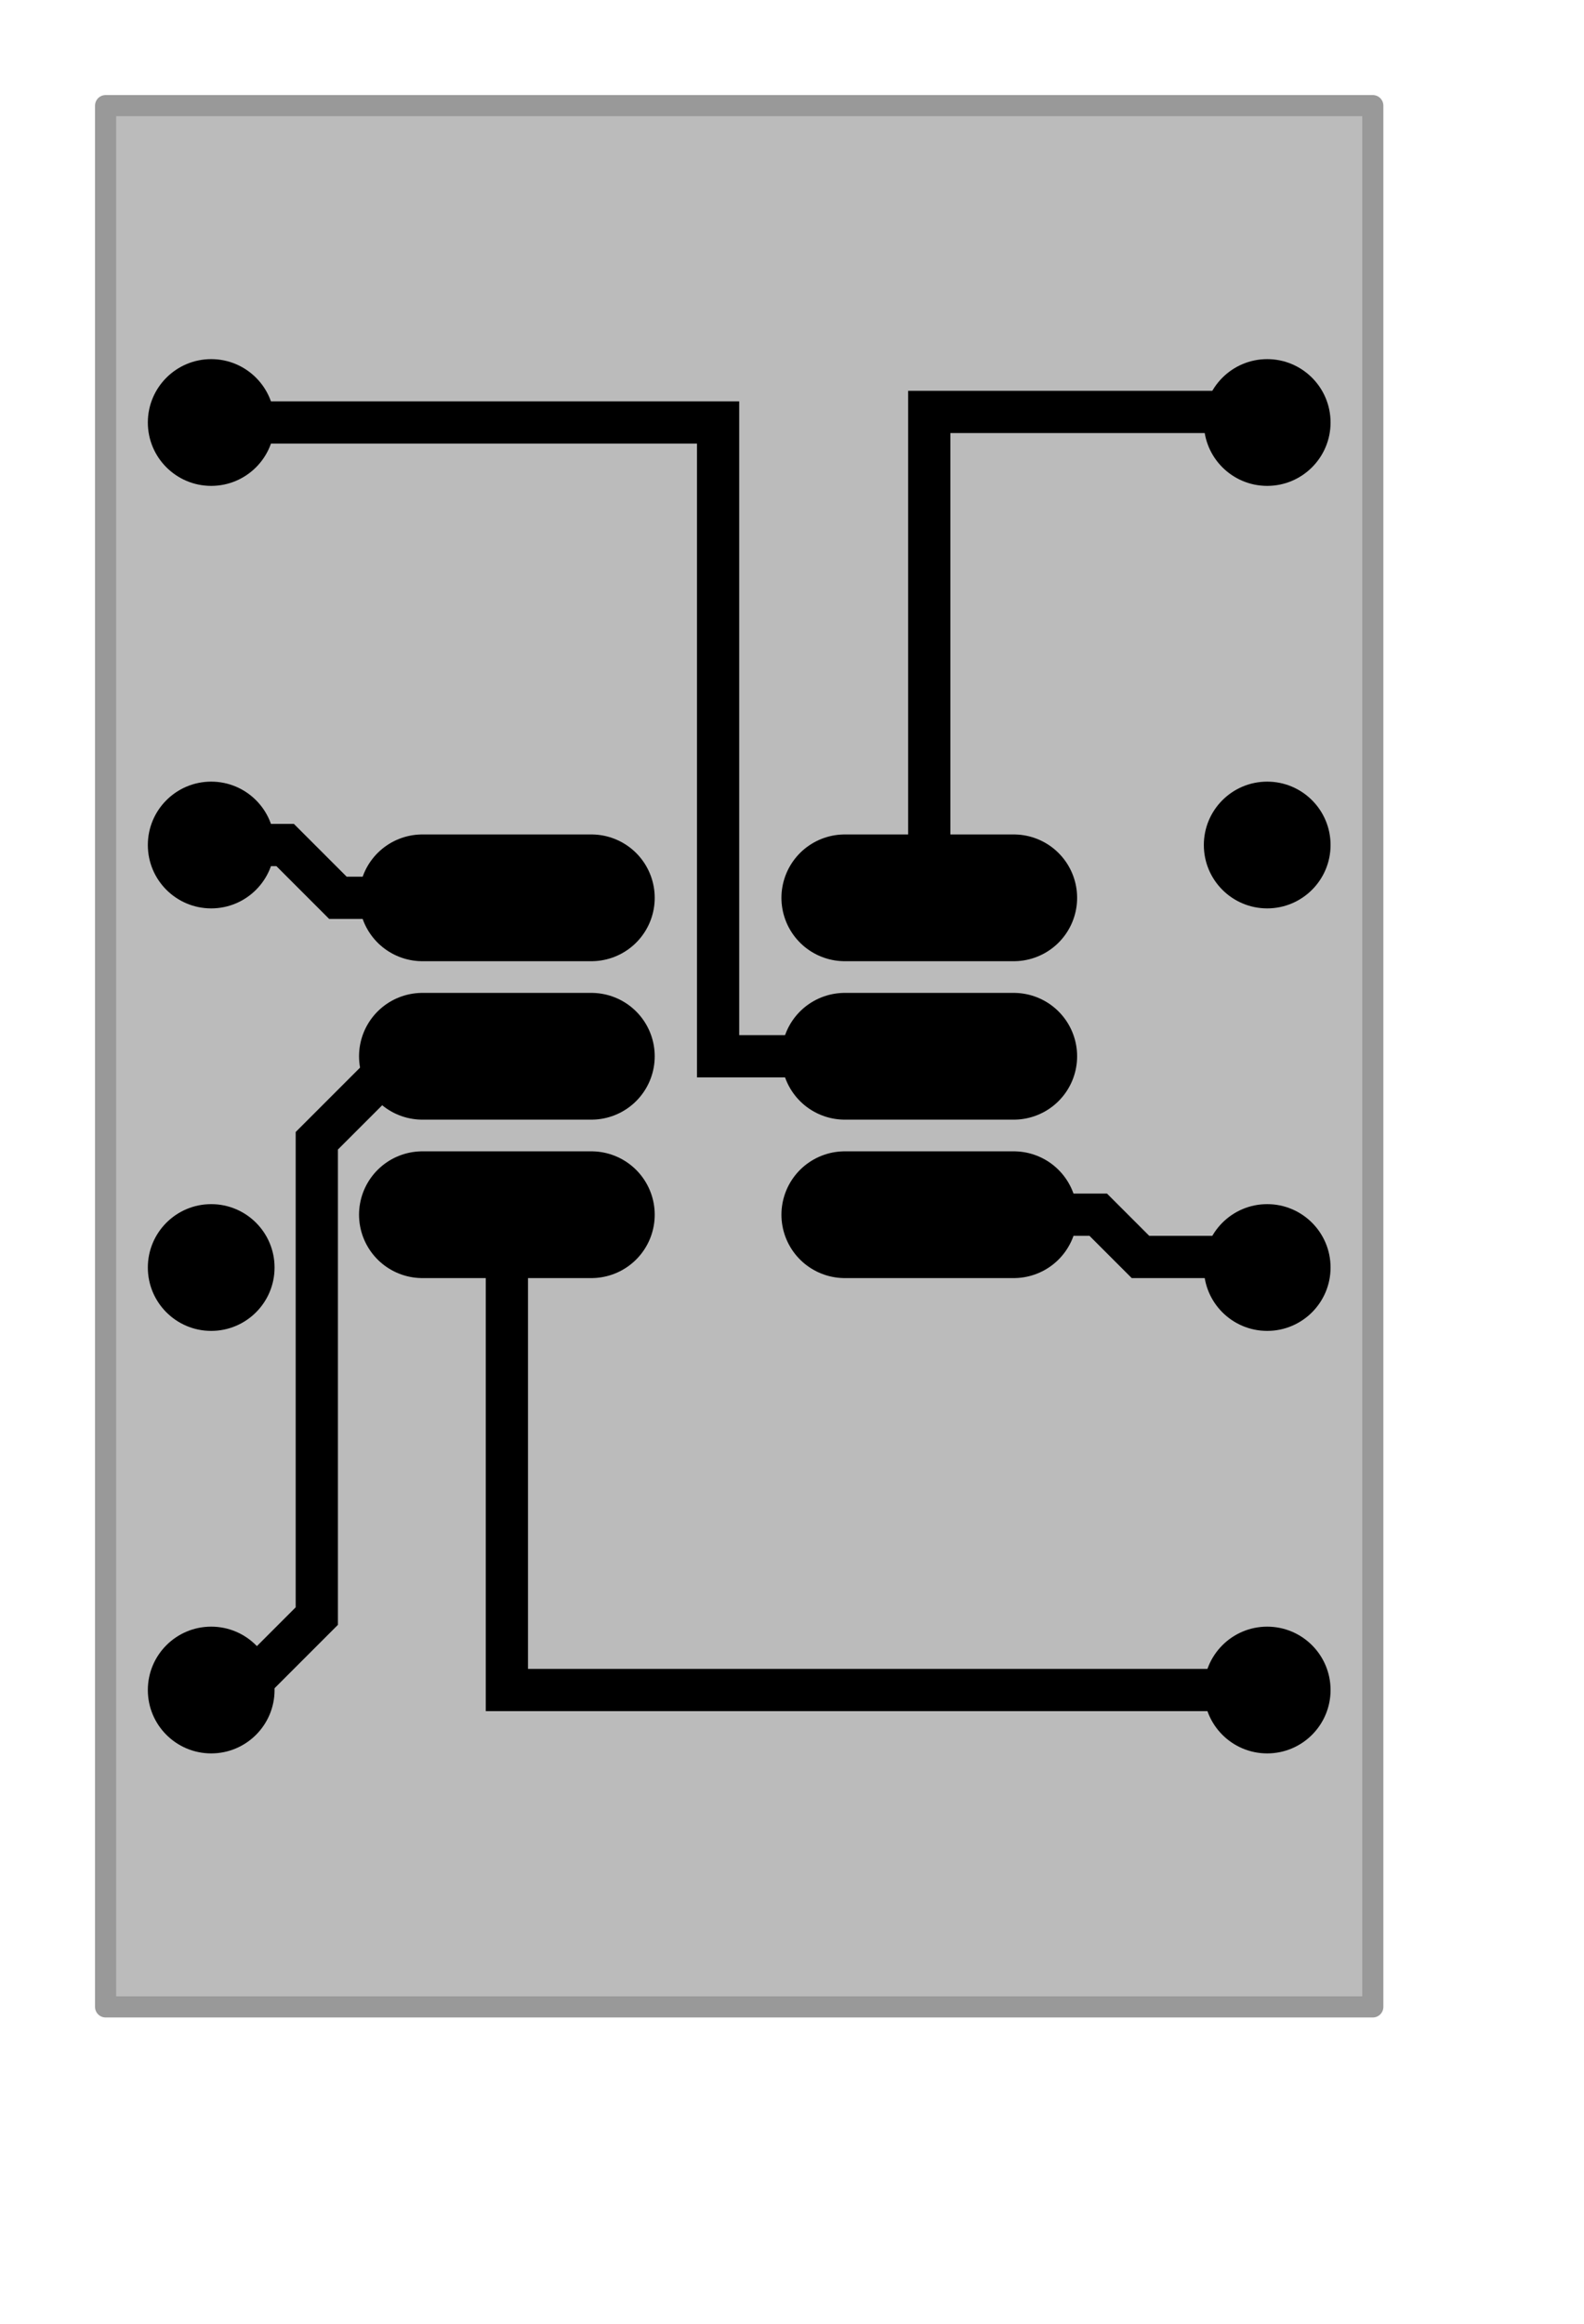 <?xml version="1.0" encoding="utf-8"?>
<svg width="150" height="220" viewBox="0 0 150 220" version="1.1" xmlns="http://www.w3.org/2000/svg">
  <style>
.sall{stroke:#000;fill:#fff;stroke-width:2;stroke-linejoin:round;stroke-linecap:round;}
.snof{stroke:#000;fill:none;stroke-width:2;stroke-linejoin:round;stroke-linecap:round;}
.sgnd{stroke:#000;fill:#fff;stroke-width:4;stroke-linejoin:round;stroke-linecap:round;}
</style>
  <defs>
    <g id="ry">
      <path d="M0,0h8v40h-16v-40h8" stroke="#000" fill="#fff" stroke-width="4" stroke-linejoin="round" stroke-linecap="round"/>
    </g>
    <g id="po">
      <circle r="6" style="stroke: none; fill:#000;" stroke-width="4"/>
    </g>
    <g id="pa">
      <circle r="6" style="stroke: #000; fill:#fff;" stroke-width="4"/>
    </g>
    <g id="padv">
      <polyline points="0,0, 0,16" stroke="#000" fill="#000" stroke-width="12" stroke-linejoin="round" stroke-linecap="round"/>
    </g>
    <g id="padh">
      <polyline points="0,0, 16,0" stroke="#000" fill="#000" stroke-width="12" stroke-linejoin="round" stroke-linecap="round"/>
    </g>
  </defs>
<path d="M10,10h120v180h-120v-180m160" stroke="#999" fill="#bbb" stroke-width="2" stroke-linejoin="round" stroke-linecap="round"/>
<path d="M20 40h48v60h10m10 -15v-46h30m0 80h-10l-4-4h-10m-46 0v45h70m-95 0l7 -7v-45l7-7m0-16h-5l-5-5h-10" stroke-width="4" stroke="#000" fill="none"/>
<use href="#po" x="20" y="40"/>
<use href="#po" x="20" y="80"/>
<use href="#po" x="20" y="120"/>
<use href="#po" x="20" y="160"/>
<use href="#po" x="120" y="40"/>
<use href="#po" x="120" y="80"/>
<use href="#po" x="120" y="120"/>
<use href="#po" x="120" y="160"/>
<use href="#padh" x="40" y="85"/>
<use href="#padh" x="40" y="100"/>
<use href="#padh" x="40" y="115"/>
<use href="#padh" x="80" y="85"/>
<use href="#padh" x="80" y="100"/>
<use href="#padh" x="80" y="115"/>
</svg>
